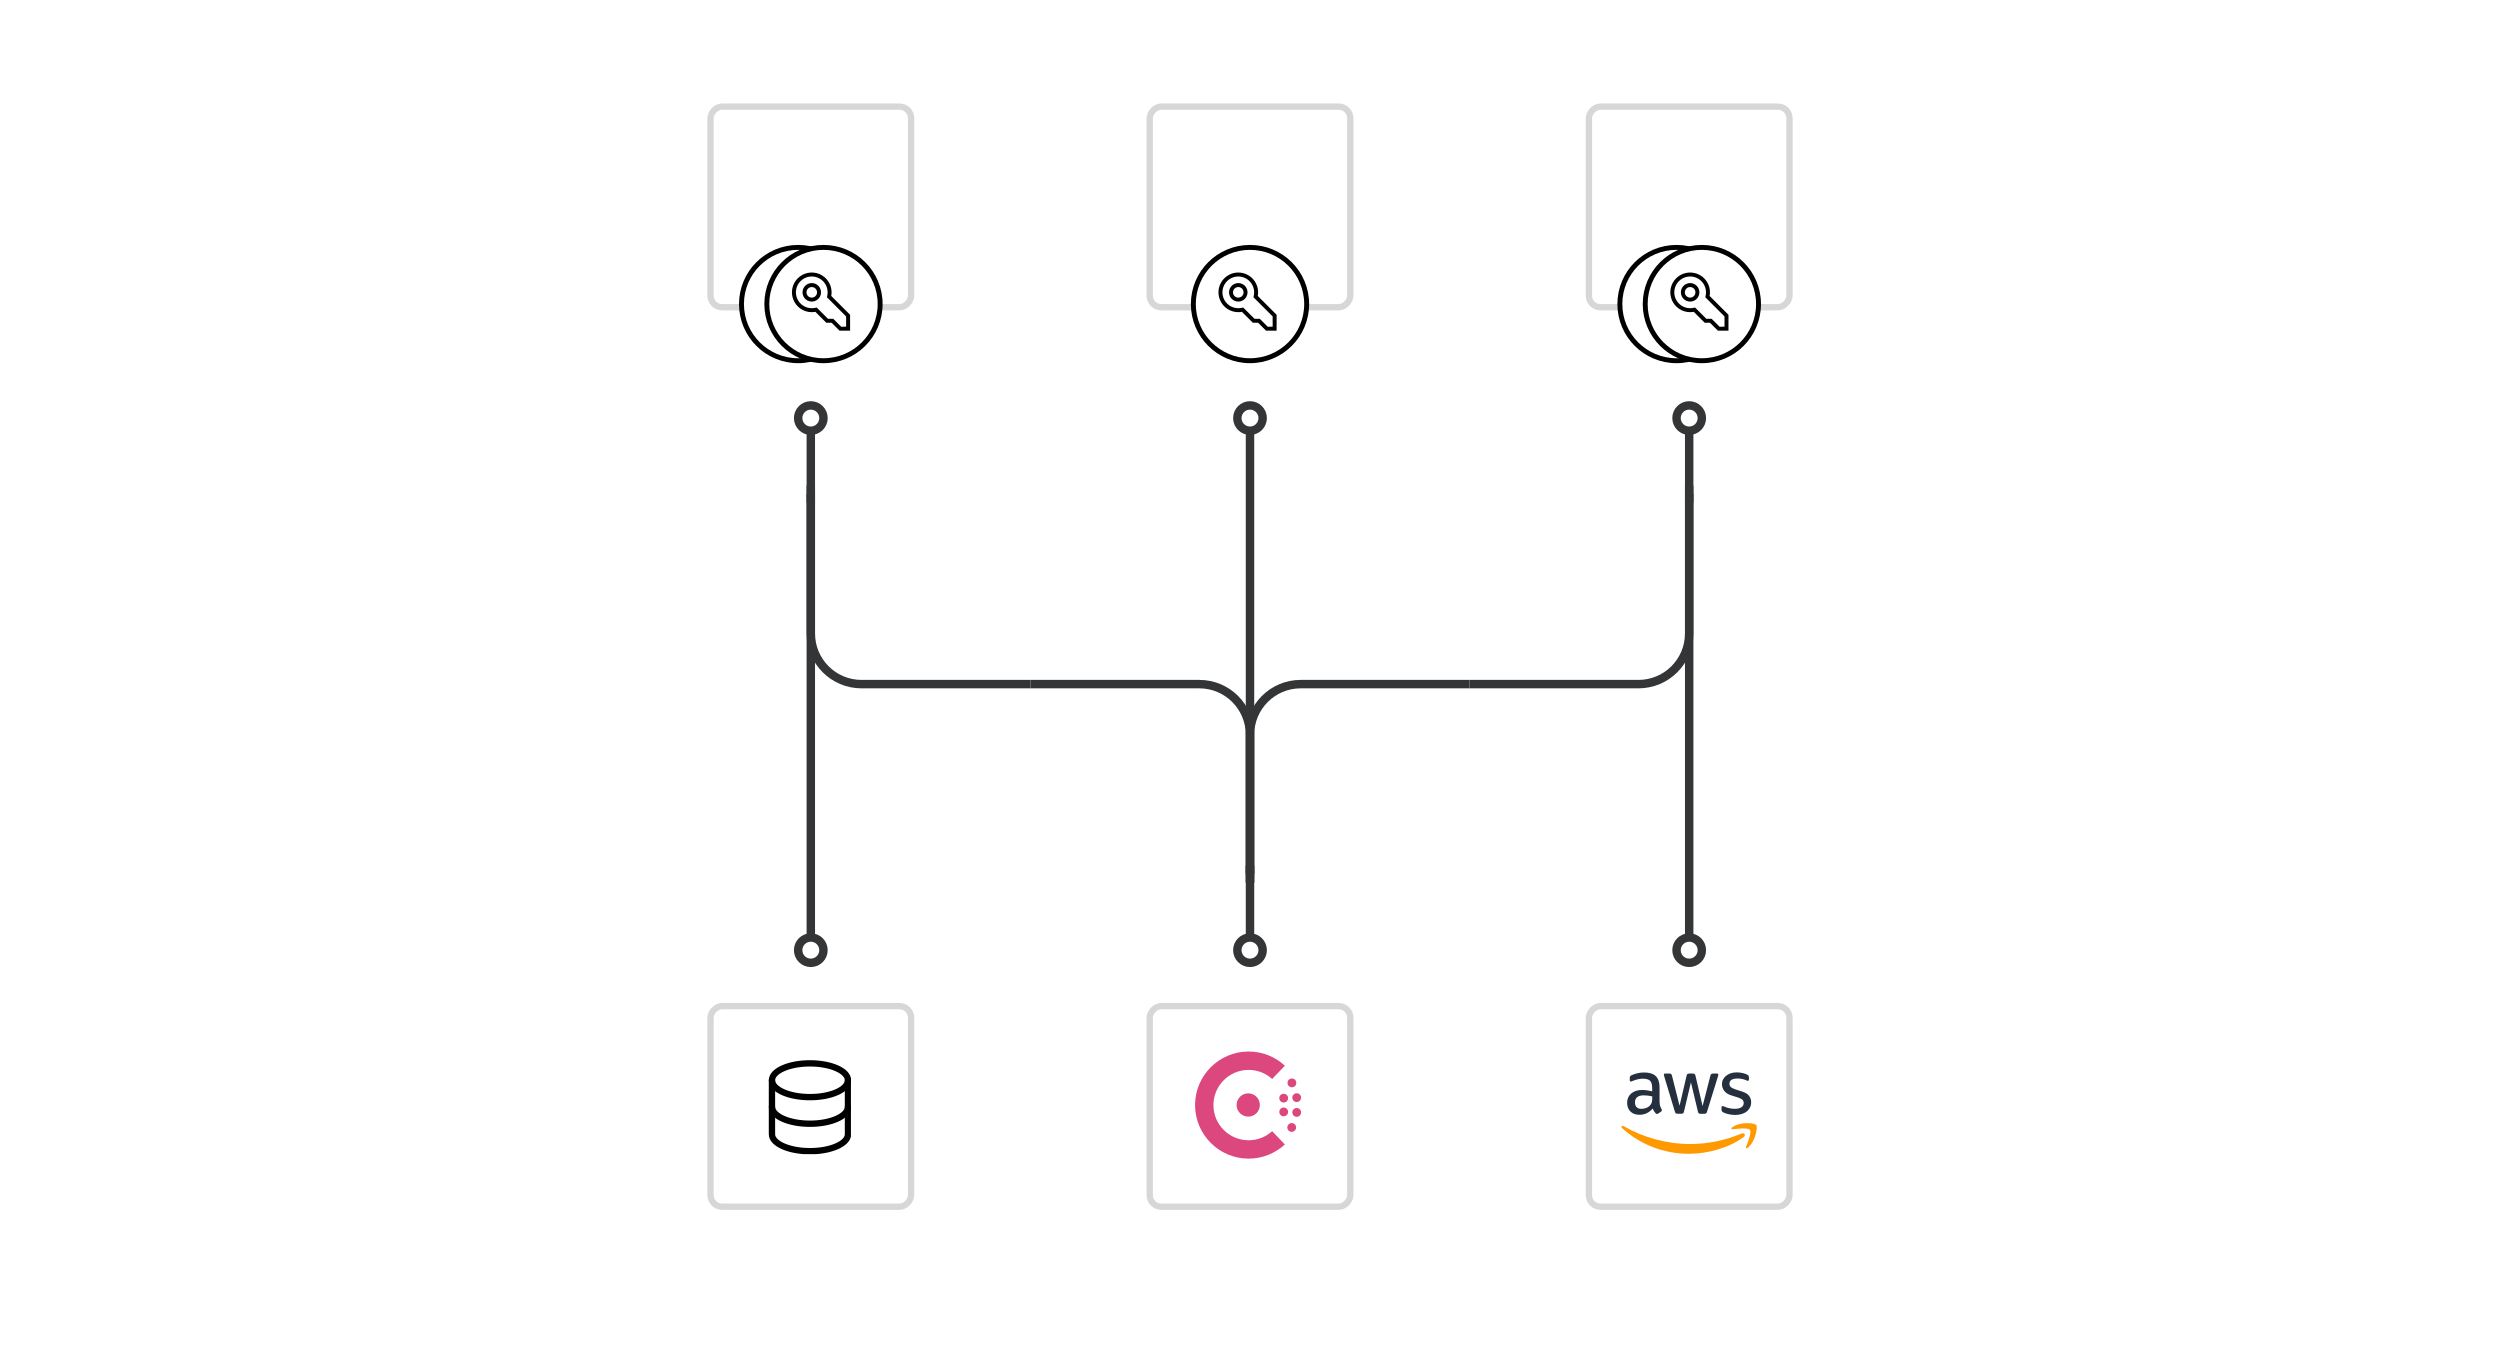 <svg fill="none" height="320" viewBox="0 0 592 320" width="592" xmlns="http://www.w3.org/2000/svg" xmlns:xlink="http://www.w3.org/1999/xlink"><clipPath id="a"><path d="m182 251h19.5v22.3h-19.5z"/></clipPath><path d="m0 0h592v320h-592z" fill="#fff"/><rect fill="#fff" height="46" rx="2" transform="matrix(-1 0 0 1 319 239)" width="46"/><rect height="47.5" rx="2.75" stroke="#000" stroke-opacity=".16" stroke-width="1.5" transform="matrix(-1 0 0 1 320.5 239)" width="47.5" x=".75" y="-.75"/><rect fill="#fff" height="46" rx="2" transform="matrix(-1 0 0 1 319 26)" width="46"/><rect height="47.5" rx="2.75" stroke="#000" stroke-opacity=".16" stroke-width="1.5" transform="matrix(-1 0 0 1 320.5 26)" width="47.5" x=".75" y="-.75"/><path d="m295.673 274.365c-6.99 0-12.683-5.693-12.683-12.683 0-6.989 5.693-12.682 12.683-12.682 3.193 0 6.225 1.18 8.586 3.356l-3.009 3.147c-1.527-1.388-3.518-2.152-5.577-2.152-4.583 0-8.332 3.726-8.332 8.331 0 4.606 3.726 8.332 8.332 8.332 2.059 0 4.05-.764 5.577-2.152l3.009 3.147c-2.361 2.153-5.416 3.356-8.586 3.356z" fill="#dc477d"/><path d="m305.877 268.023c-.578 0-1.041-.463-1.041-1.041 0-.579.463-1.042 1.041-1.042.579 0 1.042.463 1.042 1.042 0 .578-.486 1.041-1.042 1.041z" fill="#dc477d"/><path d="m295.58 264.413c-1.504 0-2.754-1.226-2.754-2.754 0-1.504 1.227-2.754 2.754-2.754 1.528 0 2.754 1.227 2.754 2.754 0 1.528-1.226 2.754-2.754 2.754z" fill="#dc477d"/><path d="m307.059 264.46c-.579 0-1.041-.463-1.041-1.042 0-.578.462-1.041 1.041-1.041s1.041.463 1.041 1.041c0 .579-.462 1.042-1.041 1.042z" fill="#dc477d"/><path d="m303.982 264.344c-.579 0-1.042-.463-1.042-1.042 0-.578.463-1.041 1.042-1.041.578 0 1.041.463 1.041 1.041 0 .579-.486 1.042-1.041 1.042z" fill="#dc477d"/><path d="m307.059 260.965c-.579 0-1.041-.463-1.041-1.042 0-.578.462-1.041 1.041-1.041s1.041.463 1.041 1.041c0 .579-.462 1.042-1.041 1.042z" fill="#dc477d"/><path d="m303.982 261.081c-.579 0-1.042-.463-1.042-1.042 0-.578.463-1.041 1.042-1.041.578 0 1.041.463 1.041 1.041 0 .579-.486 1.042-1.041 1.042z" fill="#dc477d"/><path d="m305.924 257.471c-.578 0-1.041-.463-1.041-1.042 0-.578.463-1.041 1.041-1.041.579 0 1.042.463 1.042 1.041 0 .579-.463 1.042-1.042 1.042z" fill="#dc477d"/><rect fill="#fff" height="46" rx="2" transform="matrix(-1 0 0 1 215 239)" width="46"/><rect height="47.5" rx="2.75" stroke="#000" stroke-opacity=".16" stroke-width="1.5" transform="matrix(-1 0 0 1 216.5 239)" width="47.5" x=".75" y="-.75"/><rect fill="#fff" height="46" rx="2" transform="matrix(-1 0 0 1 215 26)" width="46"/><rect height="47.5" rx="2.75" stroke="#000" stroke-opacity=".16" stroke-width="1.5" transform="matrix(-1 0 0 1 216.5 26)" width="47.5" x=".75" y="-.75"/><rect fill="#fff" height="46" rx="2" transform="matrix(-1 0 0 1 423 239)" width="46"/><rect height="47.5" rx="2.75" stroke="#000" stroke-opacity=".16" stroke-width="1.5" transform="matrix(-1 0 0 1 424.5 239)" width="47.5" x=".75" y="-.75"/><rect fill="#fff" height="46" rx="2" transform="matrix(-1 0 0 1 423 26)" width="46"/><rect height="47.5" rx="2.75" stroke="#000" stroke-opacity=".16" stroke-width="1.5" transform="matrix(-1 0 0 1 424.5 26)" width="47.5" x=".75" y="-.75"/><g clip-path="url(#a)" stroke="#000" stroke-miterlimit="10" stroke-width="1.5"><path d="m191.8 259.8c4.97 0 9-1.791 9-4s-4.03-4-9-4c-4.971 0-9 1.791-9 4s4.029 4 9 4z"/><g stroke-linecap="round"><path d="m182.8 255.8v12.8c0 2.2 4 4 9 4s9-1.8 9-4v-12.8"/><path d="m200.8 262.1c0 2.2-4 4-9 4s-9-1.8-9-4"/></g></g><path d="m393 260.944c0 .396.043.718.118.954.085.236.191.493.34.772.054.086.075.172.075.247 0 .107-.064.214-.202.321l-.671.451c-.096.064-.192.096-.277.096-.107 0-.213-.053-.32-.15-.149-.161-.277-.332-.383-.504-.107-.182-.213-.386-.331-.633-.83.987-1.874 1.48-3.131 1.48-.895 0-1.608-.257-2.13-.772s-.788-1.201-.788-2.059c0-.911.319-1.651.969-2.209.65-.557 1.512-.836 2.609-.836.363 0 .735.032 1.129.086.395.053.799.139 1.225.236v-.783c0-.815-.17-1.383-.5-1.716-.341-.332-.916-.493-1.736-.493-.373 0-.757.043-1.151.139-.394.097-.777.215-1.15.365-.17.075-.298.118-.373.139-.074.022-.128.032-.17.032-.149 0-.224-.107-.224-.332v-.525c0-.172.022-.301.075-.376s.149-.15.298-.225c.373-.193.82-.354 1.342-.482.522-.14 1.076-.204 1.662-.204 1.267 0 2.194.289 2.79.868.586.579.884 1.459.884 2.638v3.475zm-4.324 1.629c.352 0 .714-.064 1.097-.193.384-.128.724-.364 1.012-.686.17-.204.298-.429.362-.686s.107-.568.107-.933v-.45c-.309-.075-.639-.14-.98-.183s-.671-.064-1.001-.064c-.714 0-1.236.139-1.587.429-.352.289-.522.697-.522 1.233 0 .504.128.879.394 1.137.255.268.628.396 1.118.396zm8.553 1.159c-.192 0-.32-.033-.405-.108-.085-.064-.16-.214-.224-.418l-2.503-8.289c-.064-.214-.095-.354-.095-.429 0-.171.085-.268.255-.268h1.044c.202 0 .341.032.415.107.086.065.149.215.213.419l1.79 7.098 1.661-7.098c.053-.215.117-.354.203-.419.085-.064.234-.107.426-.107h.852c.202 0 .34.032.426.107.085.065.159.215.202.419l1.683 7.184 1.842-7.184c.064-.215.139-.354.214-.419.085-.064.223-.107.415-.107h.99c.171 0 .267.086.267.268 0 .054-.011.108-.022.172-.01.064-.032.15-.074.268l-2.567 8.289c-.064.214-.138.354-.224.418-.085.064-.223.107-.404.107h-.916c-.203 0-.341-.032-.426-.107-.086-.075-.16-.214-.203-.429l-1.651-6.916-1.64 6.905c-.053.215-.117.354-.202.429s-.235.108-.426.108zm13.686.289c-.554 0-1.108-.064-1.64-.193-.533-.129-.948-.268-1.225-.429-.17-.096-.288-.204-.33-.3-.043-.097-.064-.204-.064-.3v-.547c0-.225.085-.333.245-.333.064 0 .128.011.192.033.063.021.159.064.266.107.362.161.756.289 1.171.375.426.086.842.129 1.268.129.671 0 1.193-.118 1.555-.354s.554-.579.554-1.019c0-.3-.096-.547-.288-.75-.192-.204-.554-.386-1.076-.558l-1.544-.483c-.777-.246-1.353-.611-1.704-1.093-.352-.472-.533-.998-.533-1.555 0-.451.096-.847.288-1.19.192-.344.447-.644.767-.88.319-.246.681-.429 1.108-.557.426-.129.873-.183 1.342-.183.234 0 .479.011.713.043.245.032.469.075.692.118.213.054.416.107.608.172.191.064.34.128.447.193.149.086.255.171.319.268.064.086.096.204.096.354v.504c0 .225-.085.343-.245.343-.085 0-.223-.043-.404-.129-.608-.279-1.289-.418-2.045-.418-.607 0-1.087.097-1.417.3-.33.204-.501.515-.501.955 0 .3.107.557.32.761s.607.407 1.172.59l1.512.482c.767.247 1.321.59 1.651 1.03.33.439.49.943.49 1.501 0 .461-.096.879-.277 1.244-.192.364-.447.686-.778.943-.33.268-.724.462-1.182.601-.479.15-.98.225-1.523.225z" fill="#252f3e"/><path clip-rule="evenodd" d="m412.928 269.232c-3.504 2.606-8.595 3.989-12.973 3.989-6.135 0-11.662-2.284-15.838-6.08-.33-.3-.031-.708.363-.472 4.516 2.638 10.086 4.236 15.848 4.236 3.888 0 8.159-.815 12.089-2.488.586-.268 1.086.386.511.815z" fill="#f90" fill-rule="evenodd"/><path clip-rule="evenodd" d="m414.387 267.56c-.448-.58-2.961-.279-4.101-.14-.341.043-.394-.257-.085-.482 2.002-1.416 5.293-1.008 5.677-.537.383.483-.107 3.796-1.981 5.383-.288.247-.565.118-.437-.203.426-1.062 1.374-3.453.927-4.021z" fill="#f90" fill-rule="evenodd"/><circle cx="189" cy="72" fill="#fff" r="13.417" stroke="#000" stroke-width="1.167"/><circle cx="397" cy="72" fill="#fff" r="13.417" stroke="#000" stroke-width="1.167"/><circle cx="195" cy="72" fill="#fff" r="13.417" stroke="#000" stroke-width="1.167"/><circle cx="296" cy="72" fill="#fff" r="13.417" stroke="#000" stroke-width="1.167"/><circle cx="403" cy="72" fill="#fff" r="13.417" stroke="#000" stroke-width="1.167"/><path d="m198.993 77.833-1.878-1.878h-1.252l-2.623-2.623-.244.044c-.254.049-.512.074-.77.075-.836 0-1.653-.248-2.348-.712s-1.237-1.124-1.556-1.896c-.32-.772-.404-1.622-.241-2.442s.566-1.573 1.157-2.163c.591-.591 1.344-.994 2.163-1.157.82-.163 1.67-.079 2.442.24.772.32 1.432.861 1.896 1.556s.712 1.512.712 2.348c-.001.259-.026.516-.075.77l-.044.244 4.501 4.501v3.092z" stroke="#000" stroke-miterlimit="10" stroke-width=".939"/><path d="m192.225 70.947c.951 0 1.722-.771 1.722-1.722 0-.951-.771-1.722-1.722-1.722-.95 0-1.721.771-1.721 1.722 0 .951.771 1.722 1.721 1.722z" stroke="#000" stroke-miterlimit="10" stroke-width=".939"/><path d="m299.993 77.833-1.878-1.878h-1.252l-2.623-2.623-.244.044c-.254.049-.512.074-.77.075-.836 0-1.653-.248-2.348-.712s-1.237-1.124-1.556-1.896c-.32-.772-.404-1.622-.241-2.442s.566-1.573 1.157-2.163c.591-.591 1.344-.994 2.163-1.157.82-.163 1.67-.079 2.442.24.772.32 1.432.861 1.896 1.556s.712 1.512.712 2.348c-.001.259-.026.516-.075.77l-.044.244 4.501 4.501v3.092z" stroke="#000" stroke-miterlimit="10" stroke-width=".939"/><path d="m293.225 70.947c.951 0 1.722-.771 1.722-1.722 0-.951-.771-1.722-1.722-1.722-.95 0-1.721.771-1.721 1.722 0 .951.771 1.722 1.721 1.722z" stroke="#000" stroke-miterlimit="10" stroke-width=".939"/><path d="m406.993 77.833-1.878-1.878h-1.252l-2.623-2.623-.244.044c-.254.049-.512.074-.77.075-.836 0-1.653-.248-2.348-.712s-1.237-1.124-1.556-1.896c-.32-.772-.404-1.622-.241-2.442s.566-1.573 1.157-2.163c.591-.591 1.344-.994 2.163-1.157.82-.163 1.67-.079 2.442.24.772.32 1.432.861 1.896 1.556s.712 1.512.712 2.348c-.001.259-.026.516-.075.77l-.044.244 4.501 4.501v3.092z" stroke="#000" stroke-miterlimit="10" stroke-width=".939"/><path d="m400.225 70.947c.951 0 1.722-.771 1.722-1.722 0-.951-.771-1.722-1.722-1.722-.95 0-1.721.771-1.721 1.722 0 .951.771 1.722 1.721 1.722z" stroke="#000" stroke-miterlimit="10" stroke-width=".939"/><g stroke="#343536" stroke-width="2"><path d="m0-1h132" transform="matrix(-0 1 1 0 193 96)"/><path d="m192 96c-1.657 0-3 1.343-3 3 0 1.657 1.343 3 3 3s3-1.343 3-3c0-1.657-1.343-3-3-3z" fill="#fff" stroke-linecap="round" stroke-linejoin="round"/><path d="m192 228c1.657 0 3-1.343 3-3s-1.343-3-3-3-3 1.343-3 3 1.343 3 3 3z" fill="#fff" stroke-linecap="round" stroke-linejoin="round"/><path d="m0-1h132" transform="matrix(-0 1 1 0 401 96)"/><path d="m400 96c-1.657 0-3 1.343-3 3 0 1.657 1.343 3 3 3s3-1.343 3-3c0-1.657-1.343-3-3-3z" fill="#fff" stroke-linecap="round" stroke-linejoin="round"/><path d="m400 228c1.657 0 3-1.343 3-3s-1.343-3-3-3-3 1.343-3 3 1.343 3 3 3z" fill="#fff" stroke-linecap="round" stroke-linejoin="round"/><path d="m0-1h132" transform="matrix(-0 1 1 0 297 96)"/><path d="m296 96c-1.657 0-3 1.343-3 3 0 1.657 1.343 3 3 3s3-1.343 3-3c0-1.657-1.343-3-3-3z" fill="#fff" stroke-linecap="round" stroke-linejoin="round"/><path d="m296 228c1.657 0 3-1.343 3-3s-1.343-3-3-3-3 1.343-3 3 1.343 3 3 3z" fill="#fff" stroke-linecap="round" stroke-linejoin="round"/><path d="m296 207v-33c0-6.627 5.373-12 12-12h40" stroke-linejoin="round"/><path d="m400 117v33c0 6.627-5.373 12-12 12h-40" stroke-linejoin="round"/><path d="m400 119v-4"/><path d="m0-1h4" transform="matrix(-0 1 1 0 297 205)"/><path d="m296 207v-33c0-6.627-5.373-12-12-12h-40" stroke-linejoin="round"/><path d="m192 117v33c0 6.627 5.373 12 12 12h40" stroke-linejoin="round"/><path d="m0-1h4" transform="matrix(-0 -1 -1 0 191 119)"/><path d="m296 205v4"/></g></svg>